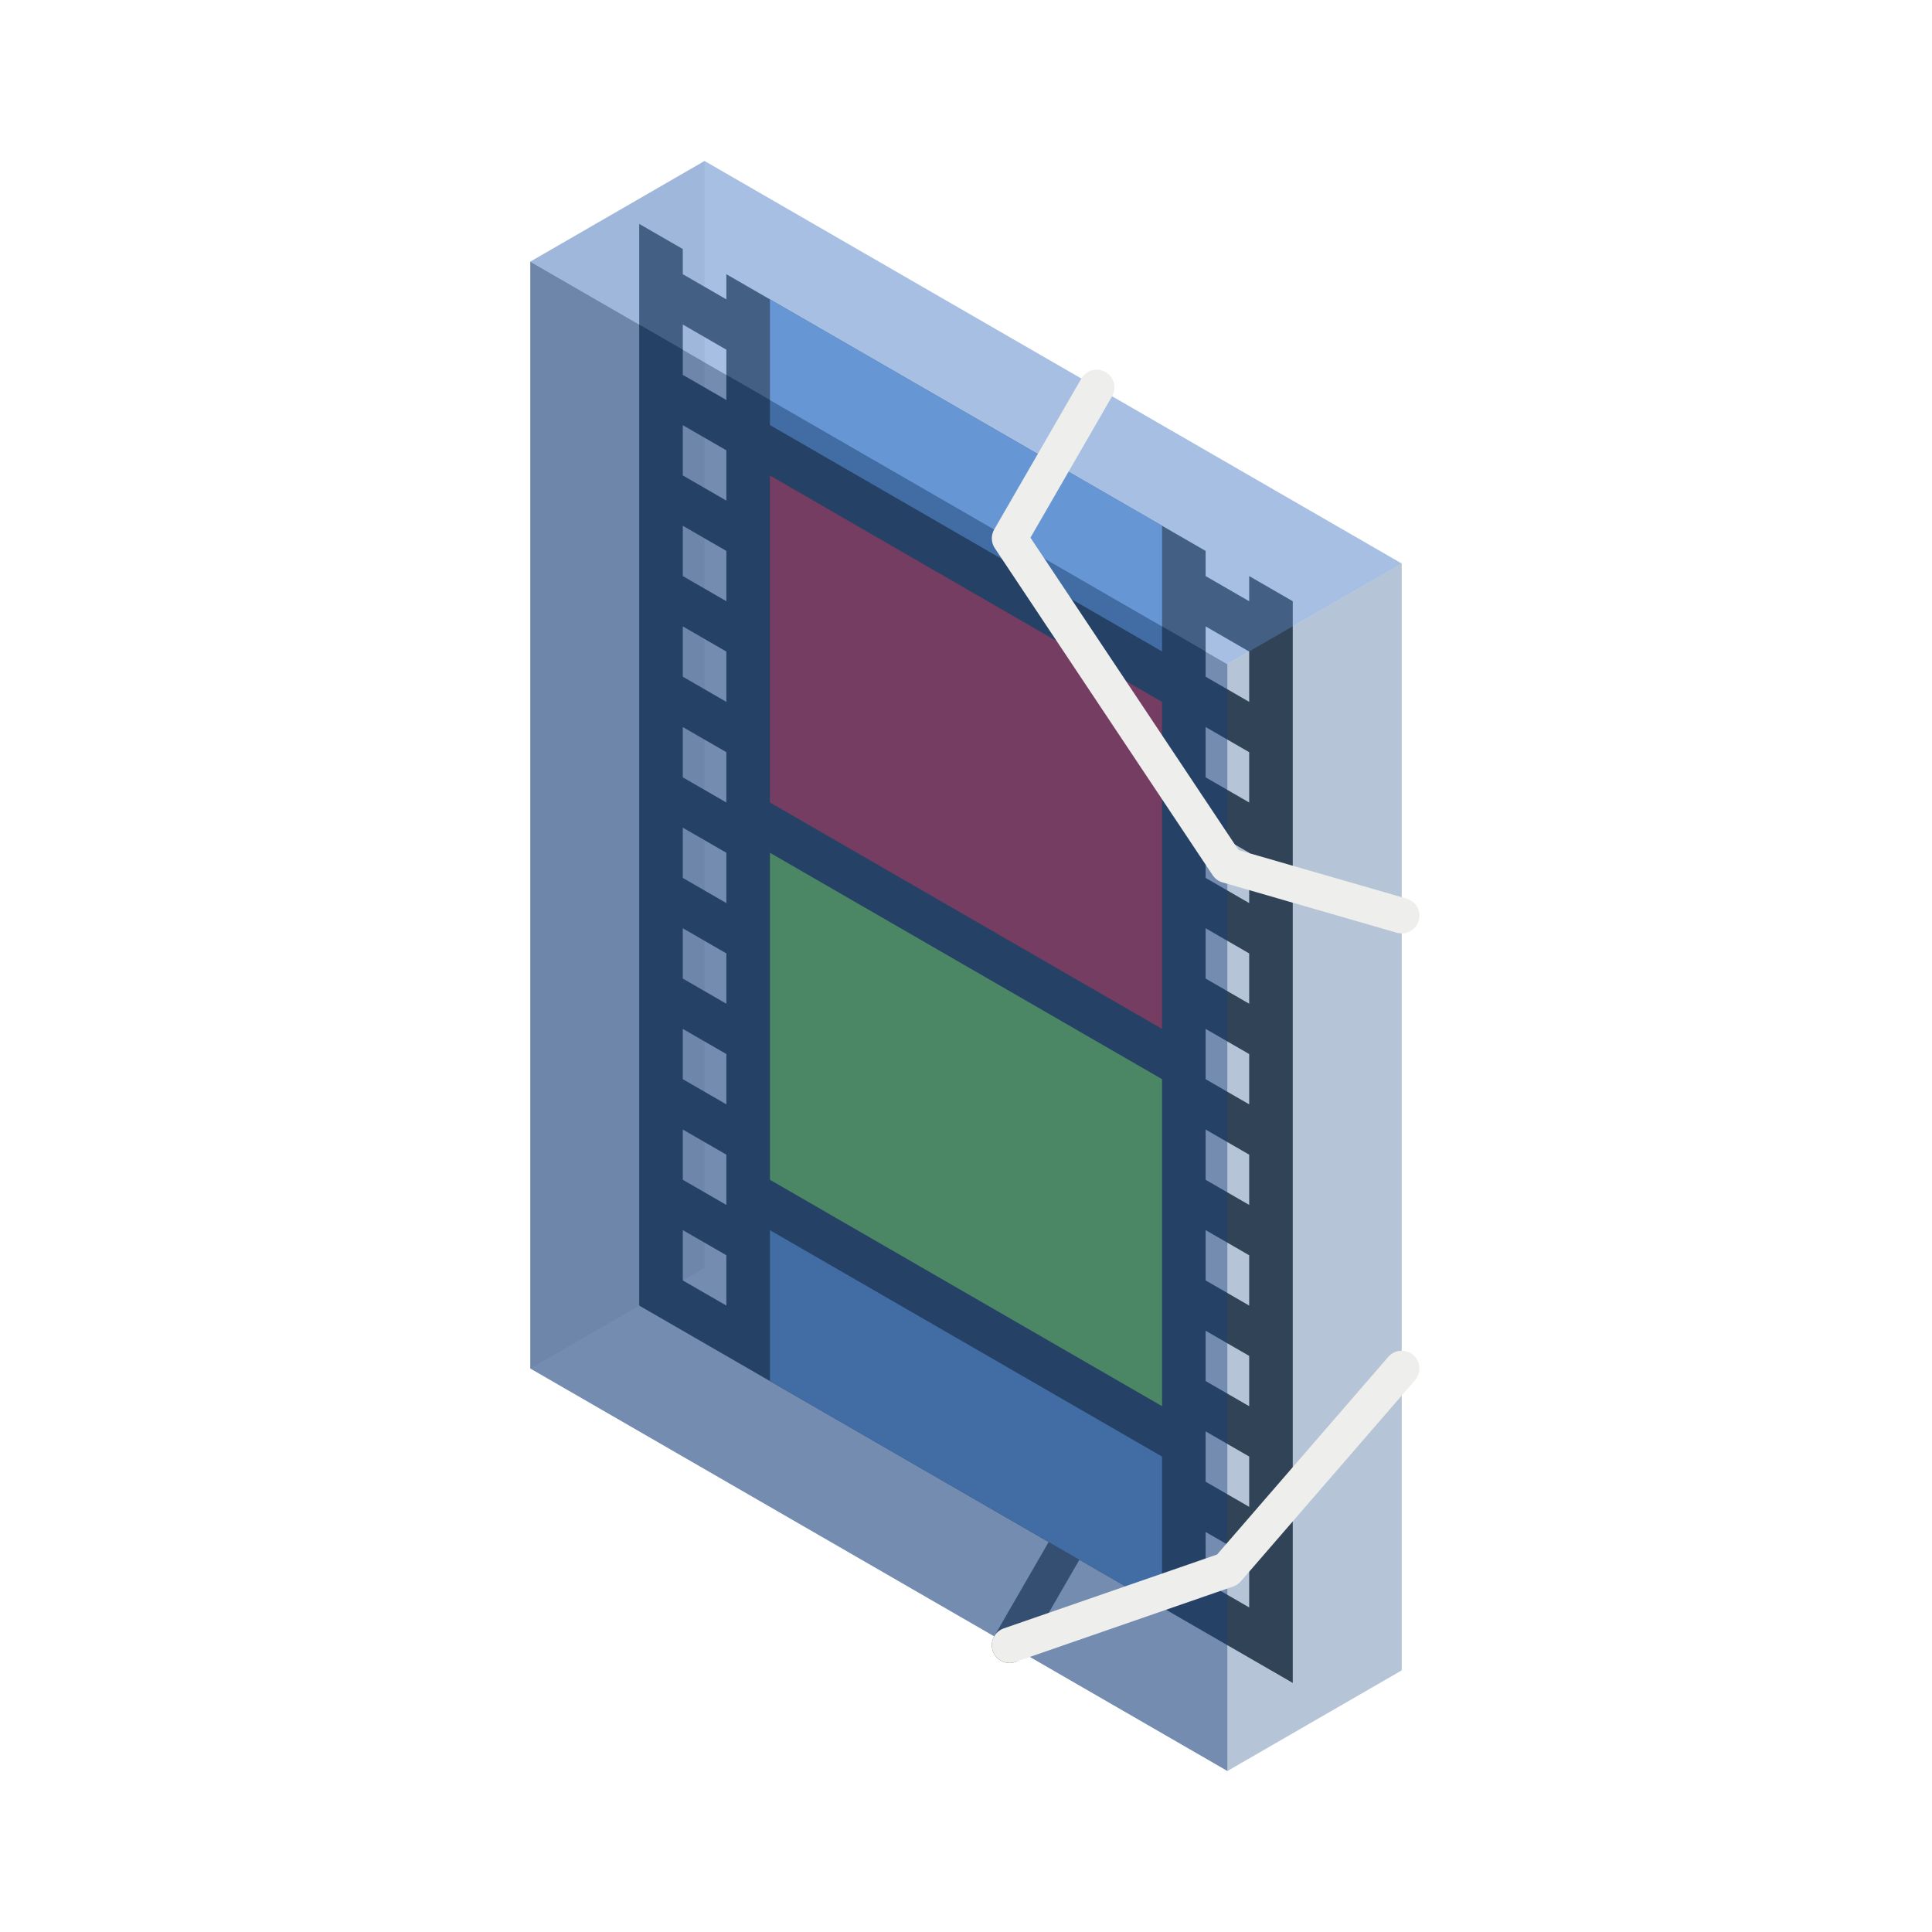 <svg:svg xmlns:dc="http://purl.org/dc/elements/1.1/" xmlns:ns1="http://www.inkscape.org/namespaces/inkscape" xmlns:ns3="http://web.resource.org/cc/" xmlns:rdf="http://www.w3.org/1999/02/22-rdf-syntax-ns#" xmlns:svg="http://www.w3.org/2000/svg" height="1360.675" id="svg3023" version="1.1" viewBox="-373.478 -113.394 1360.675 1360.675" width="1360.675" ns1:version="0.91 r13725">
  <svg:title id="title3095">CM Isometric Folder Video</svg:title>
  <svg:g id="layer1" transform="translate(-108.32 65.996)">
    <svg:g id="g4439" transform="translate(-382.66 -3953)">
      <svg:path d="m613.72 3887-122.74 70.866v779.53l490.98 283.46 122.74-70.866v-779.53l-490.98-283.46z" id="path4441" style="fill:#eeeeec" />
      <svg:path d="m828.52 4932.3 61.372-106.3" id="path4443" style="stroke-linejoin:round;stroke:#555753;stroke-linecap:round;stroke-width:25;fill:none" />
      <svg:path d="m613.72 3887v779.53l-122.74 70.866v-779.53l122.74-70.866z" id="path4445" style="fill-opacity:.307;fill:#babdb6" />
      <svg:g id="g4447">
        <svg:path d="m567.69 3931.3v761.81l460.28 265.75v-761.81l-30.688-17.719v17.719l-30.688-17.719v-17.719l-337.53-194.88v17.719l-30.688-17.719v-17.719l-30.688-17.719zm30.688 70.875 30.688 17.719v35.437l-30.688-17.719v-35.438zm0 70.875 30.688 17.719v35.406l-30.688-17.719v-35.406zm0 70.844 30.688 17.719v35.438l-30.688-17.719v-35.437zm0 70.875 30.688 17.719v35.438l-30.688-17.719v-35.437zm368.22 0 30.688 17.719v35.438l-30.688-17.719v-35.437zm-368.22 70.875 30.688 17.719v35.438l-30.688-17.719v-35.437zm368.22 0 30.688 17.719v35.438l-30.688-17.719v-35.437zm-368.22 70.844 30.688 17.719v35.438l-30.688-17.719v-35.438zm368.22 0 30.688 17.719v35.438l-30.688-17.719v-35.438zm-368.22 70.875 30.688 17.719v35.438l-30.688-17.719v-35.438zm368.22 0 30.688 17.719v35.438l-30.688-17.719v-35.438zm-368.22 70.875 30.688 17.719v35.438l-30.688-17.719v-35.438zm368.22 0 30.688 17.719v35.438l-30.688-17.719v-35.438zm-368.22 70.875 30.688 17.719v35.406l-30.688-17.719v-35.406zm368.22 0 30.688 17.719v35.406l-30.688-17.719v-35.406zm-368.22 70.844 30.688 17.719v35.438l-30.688-17.719v-35.438zm368.22 0 30.688 17.719v35.438l-30.688-17.719v-35.438zm0 70.875 30.688 17.719v35.438l-30.688-17.719v-35.438zm0 70.875 30.688 17.719v35.438l-30.688-17.719v-35.438zm0 70.844 30.688 17.719v35.437l-30.688-17.719v-35.438z" id="path4449" style="fill:#2e3436" />
        <svg:path d="m659.75 4108.5 276.17 159.45v230.31l-276.17-159.45v-230.31z" id="path4451" style="fill:#ef2929" />
        <svg:path d="m659.75 4374.2 276.17 159.45v230.31l-276.17-159.45v-230.31z" id="path4453" style="fill:#8ae234" />
        <svg:path d="m659.75 4640 276.17 159.45v106.3l-276.17-159.45v-106.3z" id="path4455" style="fill:#729fcf" />
        <svg:path d="m659.75 3984.4 276.17 159.45v88.583l-276.17-159.45v-88.583z" id="path4457" style="fill:#729fcf" />
      </svg:g>
      <svg:g id="g4459" transform="translate(-0 -212.6)">
        <svg:path d="m490.98 4170.5v779.53l490.98 283.46v-779.53l-490.98-283.46z" id="path4461" style="fill-opacity:.597;fill:#204a87" />
        <svg:path d="m1104.7 4383.1v779.53l-122.74 70.866v-779.53l122.74-70.866z" id="path4463" style="fill-opacity:.307;fill:#3465a4" />
        <svg:path d="m490.98 4170.5 122.74-70.9 490.98 283.5-122.75 70.8-490.97-283.4z" id="path4465" style="fill-opacity:.484;fill:#598dd8" />
        <svg:path d="m1104.7 4631.1-122.74-35.433-153.43-230.31 61.372-106.3" id="path4467" style="stroke-linejoin:round;stroke:#eeeeec;stroke-linecap:round;stroke-width:25;fill:none" />
        <svg:path d="m1104.7 4950-122.74 141.73-153.43 53.15" id="path4469" style="stroke-linejoin:round;stroke:#eeeeec;stroke-linecap:round;stroke-width:25;fill:none" />
      </svg:g>
    </svg:g>
  </svg:g>
</svg:svg>